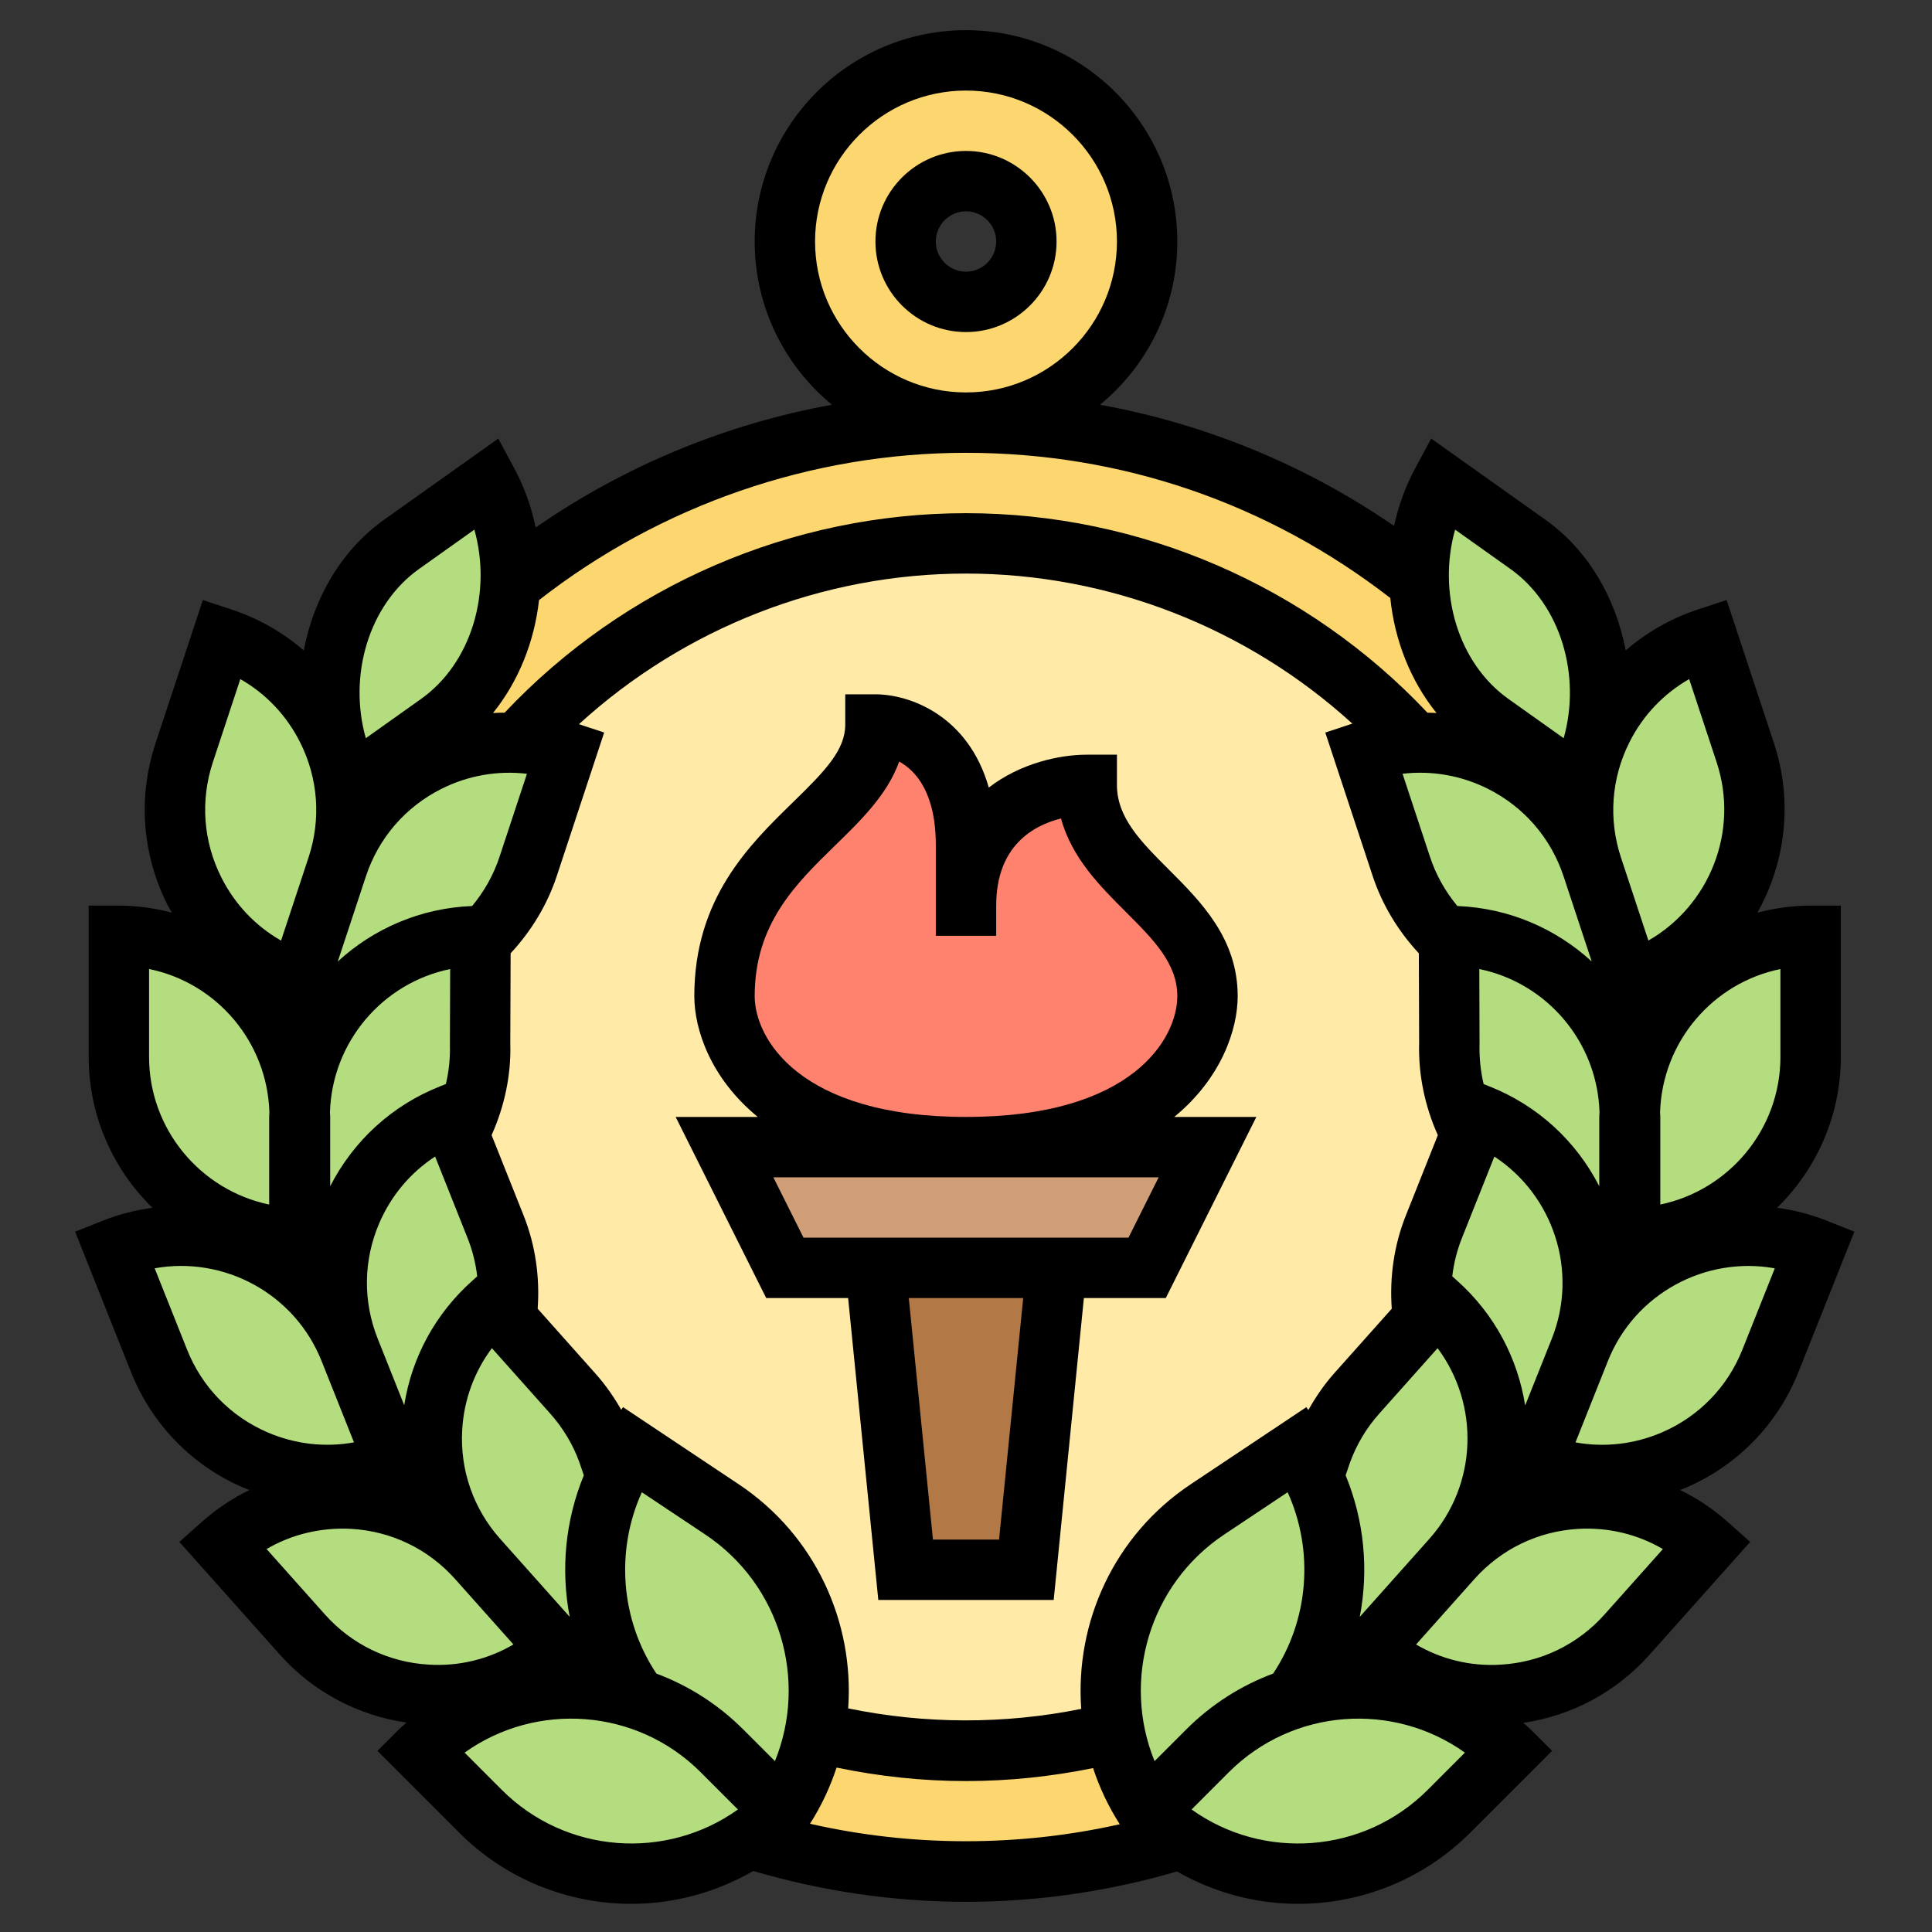 <svg id="Layer_5" enable-background="new 0 0 64 64" height="512" viewBox="0 0 64 64" width="512" xmlns="http://www.w3.org/2000/svg"><rect x="0" y="0" width="64" height="64" fill="#333333" stroke="none"/><g><g><g><path d="m32 2c3.31 0 6 2.69 6 6s-2.69 6-6 6-6-2.69-6-6 2.69-6 6-6zm2 6c0-1.1-.9-2-2-2s-2 .9-2 2 .9 2 2 2 2-.9 2-2z" fill="#fcd770"/></g><g><path d="m38 60c.35.35.73.66 1.13.92-2.26.7-4.64 1.08-7.13 1.08-2.5 0-4.91-.38-7.18-1.1.39-.26.76-.56 1.1-.9.55-.82.91-1.71 1.08-2.63 1.6.41 3.27.63 5 .63 1.7 0 3.35-.21 4.92-.61h.01c.17.91.53 1.79 1.07 2.61z" fill="#fcd770"/></g><g><path d="m46.8 24.55c-3.65-4.02-8.93-6.55-14.8-6.55-5.89 0-11.19 2.55-14.85 6.61-.1-.01-.19-.01-.28-.01-2.52 0-4.87 1.6-5.7 4.12.43-1.29.39-2.62-.02-3.81l.06-.02c.12.38.27.75.46 1.11l2.86-2.03c1.46-1.04 2.3-2.8 2.37-4.64h.02c4.12-3.33 9.37-5.33 15.08-5.33 5.68 0 10.9 1.97 15 5.27h.01c.06 1.86.9 3.65 2.38 4.7l2.86 2.03c.19-.36.34-.73.46-1.11l.05.02c-.41 1.19-.44 2.52-.02 3.81-.83-2.52-3.17-4.12-5.69-4.12-.08 0-.17 0-.25.01z" fill="#fcd770"/></g><g><path d="m32 18c5.87 0 11.15 2.53 14.8 6.55v.06c-.54.02-1.09.11-1.63.29l1.25 3.8c.32.98.87 1.82 1.58 2.49l.01 3.38c-.03 1.09.23 2.12.71 3.01l-1.22 3.06c-.4 1.01-.51 2.06-.37 3.06l-2.19 2.46c-.52.59-.91 1.25-1.16 1.95l-.27.79c-.15-.31-.32-.61-.51-.9l-3 2c-2.49 1.67-3.62 4.62-3.07 7.39h-.01c-1.57.4-3.22.61-4.92.61-1.73 0-3.4-.22-5-.63.54-2.76-.59-5.71-3.08-7.37l-3-2c-.19.29-.36.59-.51.9l-.27-.79c-.26-.7-.64-1.36-1.17-1.95l-2.19-2.46c.15-1 .04-2.05-.36-3.06l-1.22-3.06c.48-.89.74-1.92.7-3.01l.02-3.38c.7-.67 1.26-1.51 1.58-2.49l1.25-3.8c-.54-.18-1.07-.27-1.6-.29 3.66-4.06 8.96-6.61 14.85-6.61z" fill="#ffeaa7"/></g><g><path d="m16.16 16c.56 1.04.8 2.2.74 3.33-.07 1.84-.91 3.6-2.37 4.64l-2.86 2.03c-.19-.36-.34-.73-.46-1.11-.78-2.51.04-5.4 2.1-6.86z" fill="#b4dd7f"/></g><g><path d="m11.15 24.91c.41 1.19.45 2.52.02 3.81l-1.25 3.8c-2.52-.83-4.12-3.18-4.12-5.7 0-.62.09-1.26.3-1.88l1.26-3.8c1.85.61 3.21 2.05 3.79 3.77z" fill="#b4dd7f"/></g><g><path d="m9.92 41.01h.02v-4.01c0-.07 0-.14-.01-.2.05-1.58.7-3 1.75-4.04 1.08-1.09 2.58-1.76 4.24-1.76v.19l-.02 3.38c.04 1.09-.22 2.12-.7 3.01l-.26-.66c-2.35.94-3.78 3.2-3.78 5.59 0 .73.13 1.48.42 2.21-.37-.94-.95-1.73-1.67-2.33l.01-.01z" fill="#b4dd7f"/></g><g><path d="m9.92 41.01c-1.68-.02-3.15-.69-4.22-1.76-1.09-1.09-1.76-2.59-1.76-4.24v-4.01c3.24 0 5.89 2.58 5.99 5.8-.01.06-.01.13-.01.2z" fill="#b4dd7f"/></g><g><path d="m15.82 51.64c-1.31-1.47-3.18-2.14-5-1.98l.02-.8c.74 0 1.49-.14 2.22-.43l-1.48-3.71c-.29-.73-.42-1.48-.42-2.21 0-2.39 1.43-4.65 3.78-5.59l.26.66 1.22 3.06c.4 1.01.51 2.06.36 3.06l-.47-.53c-2.47 2.21-2.69 6-.49 8.47z" fill="#b4dd7f"/></g><g><path d="m11.58 44.72 1.48 3.71c-.73.29-1.48.43-2.22.43-2.39 0-4.64-1.43-5.57-3.78l-1.48-3.72c2.14-.85 4.48-.38 6.12 1.03.72.6 1.3 1.39 1.67 2.33z" fill="#b4dd7f"/></g><g><path d="m15.82 51.64 2.67 2.99c-.57.51-1.22.89-1.89 1.14-.68.25-1.39.38-2.1.38-1.66 0-3.3-.68-4.49-2.01l-2.66-2.98c1.01-.89 2.23-1.39 3.47-1.5 1.82-.16 3.69.51 5 1.98z" fill="#b4dd7f"/></g><g><path d="m20.41 48.9c-1.16 2.42-.85 5.27.7 7.38-.71-.23-1.45-.35-2.19-.35l-2.14.34-.18-.5c.67-.25 1.32-.63 1.89-1.14l-2.67-2.99c-2.2-2.47-1.98-6.26.49-8.47l.47.53 2.19 2.46c.53.59.91 1.25 1.17 1.95z" fill="#b4dd7f"/></g><g><path d="m27 57.37c-.17.92-.53 1.81-1.08 2.63l-1-1-1-1c-.81-.81-1.78-1.39-2.81-1.72-1.55-2.11-1.86-4.96-.7-7.38.15-.31.32-.61.51-.9l3 2c2.49 1.66 3.62 4.61 3.08 7.37z" fill="#b4dd7f"/></g><g><path d="m24.92 59 1 1c-.34.34-.71.64-1.1.9-1.18.78-2.55 1.17-3.9 1.17-1.81 0-3.62-.69-5-2.07l-2-2 2.86-1.73 2.14-.34c.74 0 1.48.12 2.19.35 1.03.33 2 .91 2.81 1.72z" fill="#b4dd7f"/></g><g><path d="m50 58-2 2c-1.38 1.38-3.19 2.07-5 2.07-1.35 0-2.69-.38-3.86-1.15h-.01c-.4-.26-.78-.57-1.13-.92l1-1 1-1c.81-.81 1.78-1.39 2.81-1.72.71-.23 1.45-.35 2.19-.35.72 0 1.45.11 2.14.34 1.05.32 2.03.9 2.86 1.73z" fill="#b4dd7f"/></g><g><path d="m43.51 48.9c1.16 2.42.85 5.27-.7 7.38-1.03.33-2 .91-2.81 1.72l-1 1-1 1c-.54-.82-.9-1.7-1.07-2.61-.55-2.77.58-5.72 3.07-7.39l3-2c.19.29.36.59.51.9z" fill="#b4dd7f"/></g><g><path d="m56.56 51.16-2.66 2.98c-1.18 1.33-2.83 2.01-4.48 2.01l-2.1-.38c-.68-.25-1.32-.63-1.89-1.14l2.66-2.99c1.3-1.45 3.15-2.13 4.95-1.98 1.26.1 2.51.59 3.52 1.5z" fill="#b4dd7f"/></g><g><path d="m45 55.93c-.74 0-1.48.12-2.19.35 1.55-2.11 1.86-4.96.7-7.38l.27-.79c.25-.7.64-1.36 1.16-1.95l2.19-2.46.48-.53c2.47 2.21 2.69 6 .48 8.47l-2.66 2.99c.57.51 1.21.89 1.89 1.14l-.18.5c-.69-.23-1.42-.34-2.14-.34z" fill="#b4dd7f"/></g><g><path d="m50.85 48.43c.73.29 1.48.43 2.22.43l-.03.8c-1.8-.15-3.65.53-4.95 1.98 2.21-2.47 1.99-6.26-.48-8.47l-.48.53c-.14-1-.03-2.05.37-3.06l1.22-3.06.26-.66c2.35.94 3.78 3.19 3.78 5.58 0 .74-.14 1.49-.43 2.22z" fill="#b4dd7f"/></g><g><path d="m60.13 41.36-1.48 3.72c-.94 2.35-3.19 3.78-5.58 3.78-.74 0-1.49-.14-2.22-.43l1.48-3.71c.37-.94.96-1.73 1.68-2.33 1.64-1.41 3.98-1.88 6.12-1.03z" fill="#b4dd7f"/></g><g><path d="m59.98 31v4.01c0 1.65-.67 3.15-1.76 4.24-1.07 1.07-2.55 1.74-4.22 1.76v-4.01c0-.07 0-.14-.01-.2.1-3.22 2.74-5.8 5.99-5.8z" fill="#b4dd7f"/></g><g><path d="m57.81 24.94c.21.63.31 1.26.31 1.89 0 2.51-1.6 4.86-4.12 5.69l-1.26-3.8c-.42-1.29-.39-2.62.02-3.81.58-1.72 1.94-3.16 3.8-3.77z" fill="#b4dd7f"/></g><g><path d="m46.406 28.727c.21.63.508 1.194.886 1.698 1.506 2.008 4.196 2.928 6.71 2.081l-1.272-3.796c-.438-1.284-1.26-2.33-2.302-3.036-1.496-1.028-3.448-1.364-5.302-.737z" fill="#b4dd7f"/></g><g><path d="m17.462 28.727c-.21.63-.508 1.194-.886 1.698-1.506 2.008-4.196 2.928-6.71 2.081l1.272-3.796c.438-1.284 1.26-2.33 2.302-3.036 1.496-1.028 3.448-1.364 5.302-.737z" fill="#b4dd7f"/></g><g><path d="m54 41.01v1.37l.01.01c-.72.6-1.31 1.39-1.68 2.33.29-.73.43-1.48.43-2.22 0-2.39-1.43-4.64-3.78-5.58l-.26.66c-.48-.89-.74-1.92-.71-3.01l-.01-3.38v-.19c1.66 0 3.16.67 4.24 1.76 1.05 1.04 1.7 2.46 1.75 4.04-.01.06-.01.13-.01.2v4.01z" fill="#b4dd7f"/></g><g><path d="m50.61 18.03c2.06 1.46 2.88 4.35 2.1 6.86-.12.38-.27.75-.46 1.11l-2.86-2.03c-1.48-1.05-2.32-2.84-2.38-4.7-.05-1.11.19-2.25.74-3.27z" fill="#b4dd7f"/></g><g><path d="m35 42-1 10h-4l-1-10z" fill="#b27946"/></g><g><path d="m40 38-2 4h-3-6-3l-2-4h8z" fill="#cf9e76"/></g><g><path d="m32 30c0-4 4-4 4-4 0 3 4 4 4 7 0 2-2 5-8 5s-8-3-8-5c0-5 5-6 5-9 0 0 3 0 3 4z" fill="#ff826e"/></g></g><g><path d="m34.905 53 1-10h2.713l3-6h-2.72c1.562-1.28 2.102-2.899 2.102-4 0-1.914-1.218-3.132-2.293-4.207-.916-.916-1.707-1.707-1.707-2.793v-1h-1c-.892 0-2.193.278-3.245 1.089-.682-2.395-2.628-3.089-3.755-3.089h-1v1c0 .845-.655 1.526-1.724 2.568-1.46 1.423-3.276 3.193-3.276 6.432 0 1.101.54 2.72 2.102 4h-2.72l3 6h2.713l1 10zm-9.905-20c0-2.396 1.358-3.719 2.672-5 .851-.83 1.724-1.68 2.115-2.773.56.31 1.213 1.043 1.213 2.773v3h2v-1c0-1.986 1.239-2.66 2.147-2.887.355 1.304 1.295 2.244 2.146 3.094.916.916 1.707 1.707 1.707 2.793 0 1.383-1.463 4-7 4s-7-2.617-7-4zm.618 6h12.764l-1 2h-10.764zm8.277 4-.8 8h-2.19l-.8-8z"/><path d="m32 5c-1.654 0-3 1.346-3 3s1.346 3 3 3 3-1.346 3-3-1.346-3-3-3zm0 4c-.551 0-1-.449-1-1s.449-1 1-1 1 .449 1 1-.449 1-1 1z"/><path d="m60.499 40.432c-.536-.214-1.083-.348-1.63-.423 1.3-1.272 2.11-3.042 2.11-5v-5.009h-1c-.61 0-1.199.086-1.763.234.926-1.655 1.189-3.673.55-5.61l-1.569-4.748-.949.313c-.895.296-1.704.759-2.395 1.358-.328-1.734-1.243-3.325-2.663-4.333l-3.78-2.686-.537.998c-.324.603-.552 1.242-.693 1.896-2.925-2.014-6.254-3.383-9.741-4.014 1.562-1.284 2.561-3.232 2.561-5.408 0-3.86-3.14-7-7-7s-7 3.14-7 7c0 2.176.998 4.123 2.56 5.408-3.517.637-6.871 2.025-9.815 4.067-.14-.672-.37-1.33-.702-1.948l-.537-.998-3.78 2.686c-1.42 1.009-2.335 2.599-2.663 4.333-.691-.6-1.5-1.062-2.394-1.358l-.949-.313-1.569 4.748c-.586 1.775-.446 3.673.394 5.343.046.092.101.177.151.266-.563-.148-1.15-.234-1.758-.234h-1v5.009c0 1.958.81 3.728 2.111 5-.547.076-1.094.21-1.631.423l-.929.37 1.85 4.646c.692 1.737 2.02 3.101 3.737 3.839.062.027.126.045.188.07-.563.277-1.095.627-1.576 1.056l-.746.665 3.327 3.732c1.133 1.271 2.631 2.022 4.196 2.253-.084.078-.173.148-.255.23l-.708.707 2.707 2.707c1.573 1.574 3.64 2.36 5.707 2.36 1.397 0 2.791-.369 4.037-1.088 2.281.669 4.647 1.021 7.047 1.021 2.38 0 4.727-.346 6.991-1.005 1.238.709 2.622 1.072 4.009 1.072 2.067 0 4.134-.787 5.707-2.36l2.707-2.707-.707-.707c-.079-.079-.164-.146-.245-.221 1.617-.24 3.085-1.027 4.186-2.262l3.328-3.732-.747-.666c-.481-.429-1.013-.778-1.576-1.056.062-.025.126-.043.188-.07 1.717-.739 3.044-2.103 3.736-3.839l1.851-4.646zm-43.043-14.799-.91 2.754c-.197.597-.508 1.148-.906 1.626-1.714.067-3.268.751-4.451 1.838l.932-2.821c.419-1.268 1.307-2.297 2.5-2.897.888-.447 1.87-.614 2.835-.5zm-1.811 16.794c-1.219 1.087-2.004 2.531-2.255 4.123l-.878-2.205c-.494-1.241-.476-2.6.052-3.827.394-.915 1.035-1.674 1.85-2.206l1.073 2.695c.164.41.271.839.321 1.273zm-.741-7.823c.013.442-.033.881-.134 1.306l-.204.081c-1.587.632-2.856 1.799-3.628 3.304v-2.295c0-.052-.007-.103-.008-.154.073-2.344 1.755-4.289 3.982-4.745zm.407 12.762c.057-.994.4-1.927.984-2.706l1.93 2.165c.427.479.754 1.025.964 1.605l.151.442c-.615 1.494-.769 3.125-.468 4.688l-2.302-2.582c-.888-.996-1.336-2.279-1.259-3.612zm5.951 2.066 2.1 1.4c2.495 1.664 3.398 4.833 2.309 7.508l-1.047-1.047c-.844-.844-1.829-1.461-2.88-1.853-1.191-1.791-1.358-4.075-.482-6.008zm3.209-.264-3.832-2.555-.059.089c-.244-.429-.528-.835-.862-1.209l-1.907-2.14c.075-1.047-.074-2.104-.465-3.087l-1.061-2.663c.429-.958.65-1.998.619-3.027l.011-2.997c.683-.734 1.214-1.605 1.531-2.566l1.568-4.747-.835-.276c3.485-3.185 8.062-4.99 12.821-4.99 4.746 0 9.315 1.798 12.798 4.971l-.896.296 1.568 4.747c.317.961.848 1.831 1.531 2.566l.01 2.963c-.031 1.058.19 2.102.619 3.061l-1.06 2.662c-.392.982-.541 2.04-.466 3.087l-1.908 2.14c-.333.374-.611.784-.856 1.216l-.064-.096-3.832 2.555c-2.548 1.698-3.834 4.585-3.627 7.441-2.533.513-5.19.508-7.72-.017.203-2.851-1.083-5.729-3.626-7.424zm26.052-2.61c-.243-1.542-.998-3.013-2.251-4.131l-.164-.147c.051-.434.158-.863.322-1.273l1.073-2.694c1.946 1.275 2.796 3.789 1.903 6.032zm-1.511-11.988-.008-2.469c2.228.456 3.91 2.401 3.982 4.745-.001.052-.008.102-.008.154v2.296c-.772-1.506-2.042-2.672-3.628-3.304l-.203-.081c-.101-.431-.148-.88-.135-1.341zm.284-8.436c1.193.601 2.081 1.629 2.5 2.897l.932 2.82c-1.183-1.087-2.737-1.771-4.451-1.838-.398-.479-.709-1.029-.906-1.627l-.91-2.754c.963-.113 1.945.054 2.835.502zm-11.05 32.206c-1.089-2.675-.186-5.844 2.309-7.508l2.1-1.4c.876 1.933.709 4.217-.481 6.008-1.052.391-2.037 1.009-2.881 1.853zm6.798-4.779c.301-1.564.147-3.194-.468-4.689l.145-.424c.217-.598.543-1.144.971-1.623l1.93-2.165c1.392 1.864 1.332 4.517-.275 6.319zm13.935-18.552c0 2.407-1.71 4.42-3.979 4.893v-2.902c0-.052-.007-.102-.008-.154.073-2.345 1.757-4.291 3.986-4.745v2.908zm-3.023-12.513.91 2.754c.757 2.293-.243 4.751-2.261 5.907l-.909-2.752c-.419-1.269-.319-2.624.281-3.817.447-.89 1.133-1.609 1.979-2.092zm-7.754-4.951 1.829 1.3c1.67 1.187 2.354 3.528 1.768 5.609l-1.829-1.3c-1.671-1.186-2.355-3.528-1.768-5.609zm-21.202-9.545c0-2.757 2.243-5 5-5s5 2.243 5 5-2.243 5-5 5-5-2.243-5-5zm19.055 11.809c.144 1.402.67 2.743 1.531 3.81-.1-.008-.2-.006-.3-.01-3.96-4.202-9.506-6.609-15.286-6.609-5.782 0-11.323 2.406-15.283 6.608-.129.003-.258.002-.386.012.847-1.05 1.371-2.364 1.525-3.741 4.022-3.142 9.025-4.879 14.144-4.879 5.153 0 10 1.669 14.055 4.809zm-32.17-.964 1.829-1.3c.587 2.081-.097 4.423-1.767 5.609l-1.829 1.3c-.587-2.08.097-4.422 1.767-5.609zm-6.834 6.405.91-2.754c.846.482 1.532 1.202 1.979 2.092.601 1.193.7 2.548.281 3.816l-.91 2.754c-.846-.482-1.531-1.202-1.979-2.092-.6-1.192-.7-2.547-.281-3.816zm-2.113 9.759v-2.909c2.23.454 3.913 2.401 3.986 4.745-.001.053-.007.103-.007.155v2.902c-2.269-.473-3.979-2.486-3.979-4.893zm1.259 9.699-1.073-2.694c2.289-.412 4.636.829 5.529 3.072l1.073 2.694c-.957.174-1.945.063-2.86-.33-1.227-.528-2.175-1.502-2.669-2.742zm2.634 6.606c.84-.492 1.808-.721 2.801-.669 1.333.077 2.557.667 3.446 1.665l1.93 2.165c-.84.491-1.807.729-2.801.668-1.333-.076-2.557-.667-3.446-1.665zm7.793 7.979-1.234-1.235c2.369-1.692 5.693-1.478 7.82.649l1.234 1.235c-2.371 1.694-5.694 1.476-7.82-.649zm10.208 1.121c.379-.594.67-1.219.88-1.861 1.406.292 2.842.447 4.288.447 1.419 0 2.829-.149 4.21-.43.211.642.503 1.267.884 1.86-3.362.756-6.904.751-10.262-.016zm20.461-1.121c-2.126 2.126-5.451 2.343-7.82.649l1.234-1.235c2.126-2.126 5.45-2.342 7.82-.649zm5.862-5.814c-.889.997-2.112 1.588-3.445 1.665-.997.061-1.96-.177-2.801-.668l1.93-2.165c.889-.997 2.112-1.588 3.445-1.665.998-.056 1.96.177 2.801.669zm4.564-8.771c-.494 1.241-1.442 2.215-2.668 2.743-.915.393-1.905.504-2.861.33l1.073-2.694c.893-2.243 3.24-3.484 5.529-3.072z"/></g></g></svg>